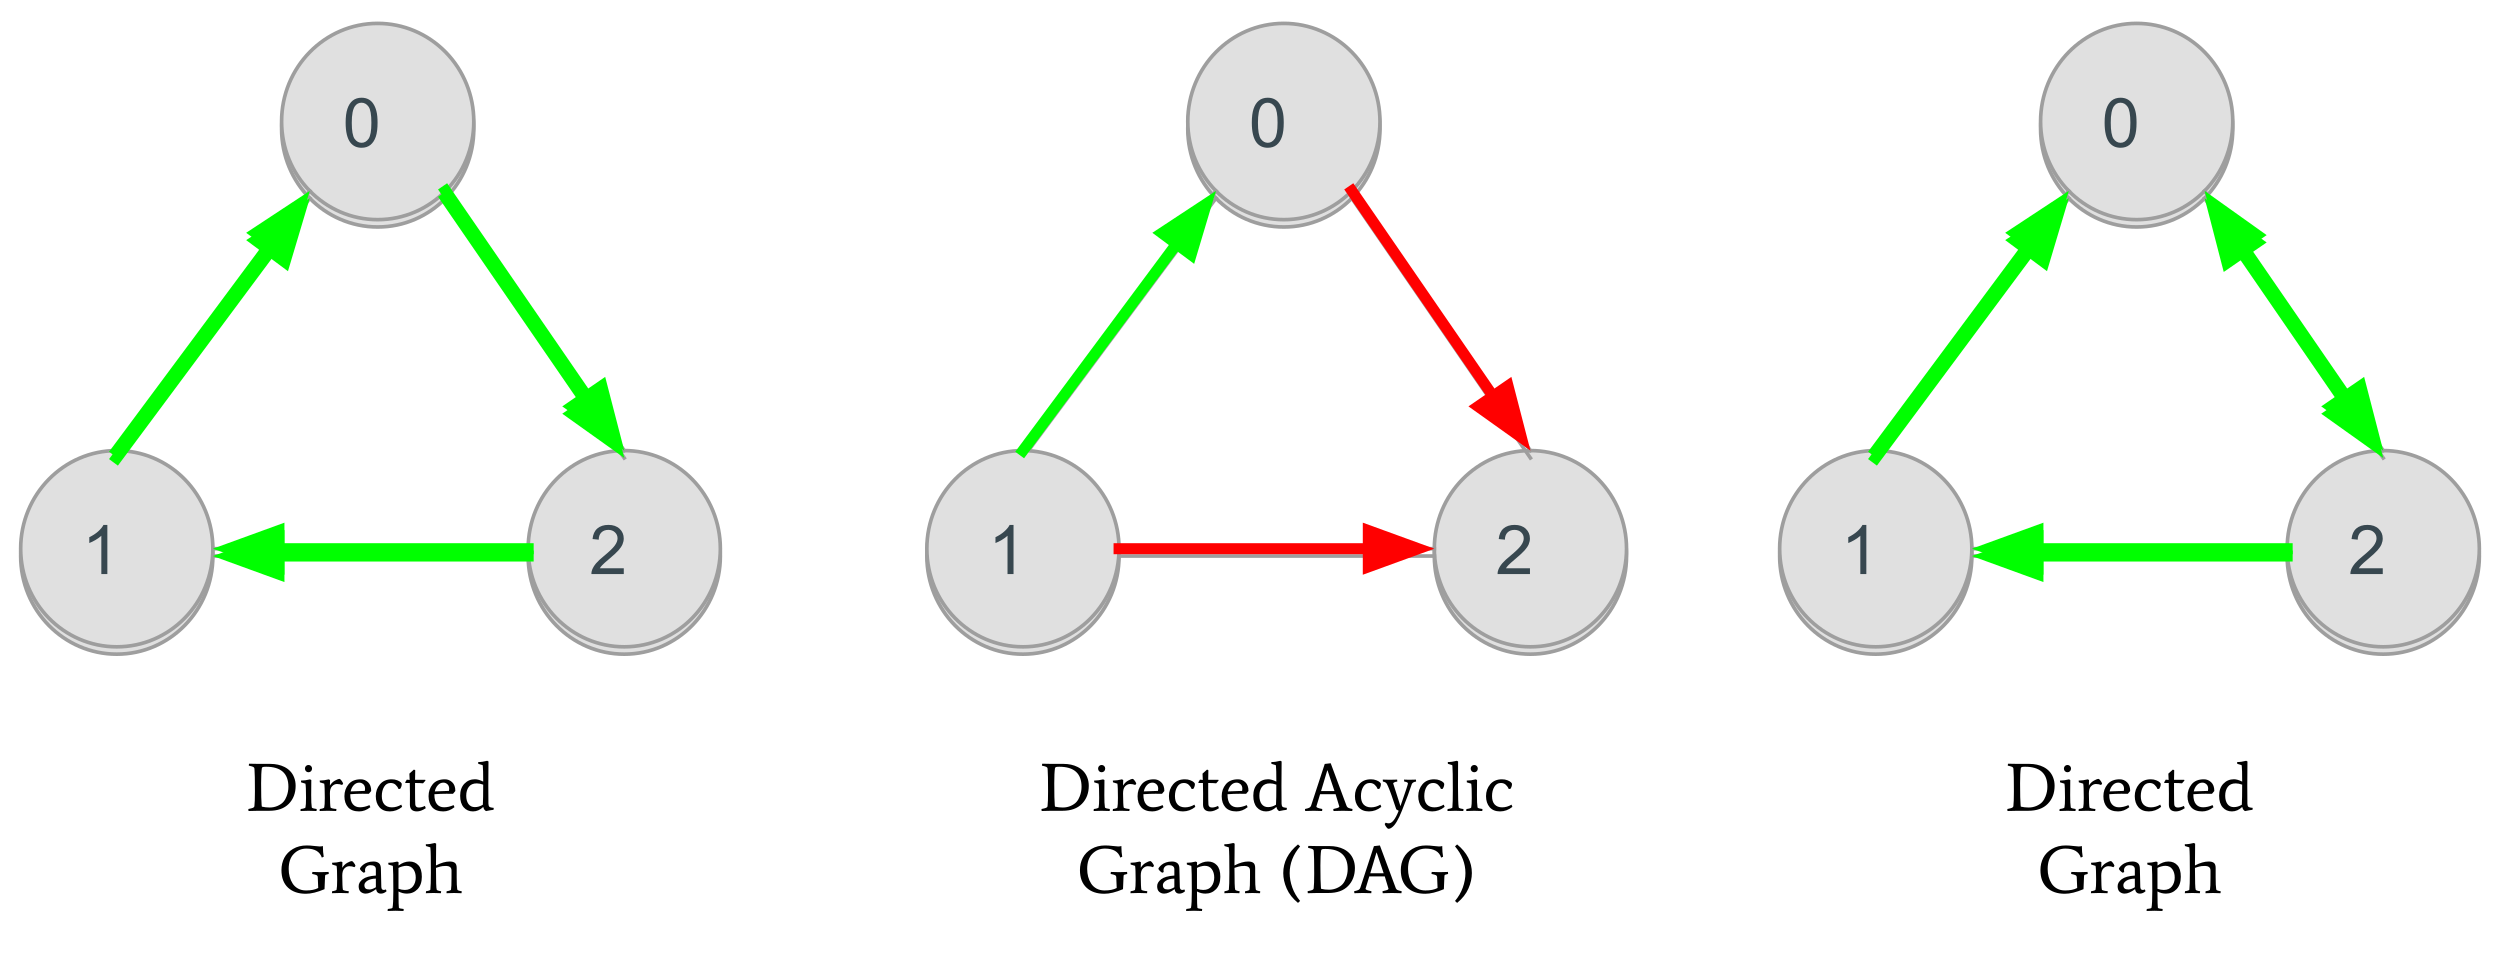 <svg version="1.1" viewBox="0.0 0.0 681.302 265.042" fill="none" stroke="none" stroke-linecap="square" stroke-miterlimit="10" xmlns:xlink="http://www.w3.org/1999/xlink" xmlns="http://www.w3.org/2000/svg"><clipPath id="p.0"><path d="m0 0l681.302 0l0 265.042l-681.302 0l0 -265.042z" clip-rule="nonzero"/></clipPath><g clip-path="url(#p.0)"><path fill="#000000" fill-opacity="0.0" d="m0 0l681.302 0l0 265.042l-681.302 0z" fill-rule="evenodd"/><g filter="url(#shadowFilter-p.1)"><use xlink:href="#p.1" transform="matrix(1.0 0.0 0.0 1.0 0.0 2.0)"/></g><defs><filter id="shadowFilter-p.1" filterUnits="userSpaceOnUse"><feGaussianBlur in="SourceAlpha" stdDeviation="2.0" result="blur"/><feComponentTransfer in="blur" color-interpolation-filters="sRGB"><feFuncR type="linear" slope="0" intercept="0.0"/><feFuncG type="linear" slope="0" intercept="0.0"/><feFuncB type="linear" slope="0" intercept="0.0"/><feFuncA type="linear" slope="0.5" intercept="0"/></feComponentTransfer></filter></defs><g id="p.1"><path fill="#e0e0e0" d="m76.741 33.117l0 0c0 -14.768 11.725 -26.74 26.189 -26.74l0 0c6.946 0 13.607 2.817 18.518 7.832c4.911 5.015 7.671 11.816 7.671 18.908l0 0c0 14.768 -11.725 26.74 -26.189 26.74l0 0c-14.464 0 -26.189 -11.972 -26.189 -26.74z" fill-rule="evenodd"/><path stroke="#9e9e9e" stroke-width="1.0" stroke-linejoin="round" stroke-linecap="butt" d="m76.741 33.117l0 0c0 -14.768 11.725 -26.74 26.189 -26.74l0 0c6.946 0 13.607 2.817 18.518 7.832c4.911 5.015 7.671 11.816 7.671 18.908l0 0c0 14.768 -11.725 26.74 -26.189 26.74l0 0c-14.464 0 -26.189 -11.972 -26.189 -26.74z" fill-rule="evenodd"/><path fill="#37474f" d="m94.193 33.443q0 -2.359 0.484 -3.797q0.484 -1.453 1.438 -2.234q0.969 -0.781 2.422 -0.781q1.078 0 1.891 0.438q0.812 0.422 1.328 1.25q0.531 0.812 0.828 1.984q0.312 1.156 0.312 3.141q0 2.359 -0.484 3.812q-0.484 1.438 -1.453 2.234q-0.953 0.781 -2.422 0.781q-1.922 0 -3.031 -1.391q-1.312 -1.672 -1.312 -5.438zm1.672 0q0 3.297 0.766 4.391q0.781 1.078 1.906 1.078q1.141 0 1.906 -1.094q0.766 -1.094 0.766 -4.375q0 -3.297 -0.766 -4.375q-0.766 -1.078 -1.922 -1.078q-1.125 0 -1.797 0.953q-0.859 1.219 -0.859 4.5z" fill-rule="nonzero"/></g><g filter="url(#shadowFilter-p.2)"><use xlink:href="#p.2" transform="matrix(1.0 0.0 0.0 1.0 0.0 2.0)"/></g><defs><filter id="shadowFilter-p.2" filterUnits="userSpaceOnUse"><feGaussianBlur in="SourceAlpha" stdDeviation="2.0" result="blur"/><feComponentTransfer in="blur" color-interpolation-filters="sRGB"><feFuncR type="linear" slope="0" intercept="0.0"/><feFuncG type="linear" slope="0" intercept="0.0"/><feFuncB type="linear" slope="0" intercept="0.0"/><feFuncA type="linear" slope="0.5" intercept="0"/></feComponentTransfer></filter></defs><g id="p.2"><path fill="#000000" fill-opacity="0.0" d="m31.822 122.792l52.598 -70.772" fill-rule="evenodd"/><path stroke="#9e9e9e" stroke-width="1.0" stroke-linejoin="round" stroke-linecap="butt" d="m31.822 122.792l52.598 -70.772" fill-rule="evenodd"/></g><g filter="url(#shadowFilter-p.3)"><use xlink:href="#p.3" transform="matrix(1.0 0.0 0.0 1.0 0.0 2.0)"/></g><defs><filter id="shadowFilter-p.3" filterUnits="userSpaceOnUse"><feGaussianBlur in="SourceAlpha" stdDeviation="2.0" result="blur"/><feComponentTransfer in="blur" color-interpolation-filters="sRGB"><feFuncR type="linear" slope="0" intercept="0.0"/><feFuncG type="linear" slope="0" intercept="0.0"/><feFuncB type="linear" slope="0" intercept="0.0"/><feFuncA type="linear" slope="0.5" intercept="0"/></feComponentTransfer></filter></defs><g id="p.3"><path fill="#e0e0e0" d="m5.633 149.532l0 0c0 -14.768 11.725 -26.74 26.189 -26.74l0 0c6.946 0 13.607 2.817 18.518 7.832c4.911 5.015 7.671 11.816 7.671 18.908l0 0c0 14.768 -11.725 26.74 -26.189 26.74l0 0c-14.464 0 -26.189 -11.972 -26.189 -26.74z" fill-rule="evenodd"/><path stroke="#9e9e9e" stroke-width="1.0" stroke-linejoin="round" stroke-linecap="butt" d="m5.633 149.532l0 0c0 -14.768 11.725 -26.74 26.189 -26.74l0 0c6.946 0 13.607 2.817 18.518 7.832c4.911 5.015 7.671 11.816 7.671 18.908l0 0c0 14.768 -11.725 26.74 -26.189 26.74l0 0c-14.464 0 -26.189 -11.972 -26.189 -26.74z" fill-rule="evenodd"/><path fill="#37474f" d="m29.257 156.452l-1.641 0l0 -10.453q-0.594 0.562 -1.562 1.141q-0.953 0.562 -1.719 0.844l0 -1.594q1.375 -0.641 2.406 -1.562q1.031 -0.922 1.453 -1.781l1.062 0l0 13.406z" fill-rule="nonzero"/></g><g filter="url(#shadowFilter-p.4)"><use xlink:href="#p.4" transform="matrix(1.0 0.0 0.0 1.0 0.0 2.0)"/></g><defs><filter id="shadowFilter-p.4" filterUnits="userSpaceOnUse"><feGaussianBlur in="SourceAlpha" stdDeviation="2.0" result="blur"/><feComponentTransfer in="blur" color-interpolation-filters="sRGB"><feFuncR type="linear" slope="0" intercept="0.0"/><feFuncG type="linear" slope="0" intercept="0.0"/><feFuncB type="linear" slope="0" intercept="0.0"/><feFuncA type="linear" slope="0.5" intercept="0"/></feComponentTransfer></filter></defs><g id="p.4"><path fill="#e0e0e0" d="m143.933 149.532l0 0c0 -14.768 11.725 -26.74 26.189 -26.74l0 0c6.946 0 13.607 2.817 18.518 7.832c4.911 5.015 7.671 11.816 7.671 18.908l0 0c0 14.768 -11.725 26.74 -26.189 26.74l0 0c-14.464 0 -26.189 -11.972 -26.189 -26.74z" fill-rule="evenodd"/><path stroke="#9e9e9e" stroke-width="1.0" stroke-linejoin="round" stroke-linecap="butt" d="m143.933 149.532l0 0c0 -14.768 11.725 -26.74 26.189 -26.74l0 0c6.946 0 13.607 2.817 18.518 7.832c4.911 5.015 7.671 11.816 7.671 18.908l0 0c0 14.768 -11.725 26.74 -26.189 26.74l0 0c-14.464 0 -26.189 -11.972 -26.189 -26.74z" fill-rule="evenodd"/><path fill="#37474f" d="m169.994 154.874l0 1.578l-8.828 0q-0.016 -0.594 0.188 -1.141q0.344 -0.906 1.078 -1.781q0.75 -0.875 2.156 -2.016q2.172 -1.781 2.938 -2.828q0.766 -1.047 0.766 -1.969q0 -0.984 -0.703 -1.641q-0.688 -0.672 -1.812 -0.672q-1.188 0 -1.906 0.719q-0.703 0.703 -0.703 1.953l-1.688 -0.172q0.172 -1.891 1.297 -2.875q1.141 -0.984 3.031 -0.984q1.922 0 3.047 1.062q1.125 1.062 1.125 2.641q0 0.797 -0.328 1.578q-0.328 0.781 -1.094 1.641q-0.75 0.844 -2.531 2.344q-1.469 1.234 -1.891 1.688q-0.422 0.438 -0.688 0.875l6.547 0z" fill-rule="nonzero"/></g><g filter="url(#shadowFilter-p.5)"><use xlink:href="#p.5" transform="matrix(1.0 0.0 0.0 1.0 0.0 2.0)"/></g><defs><filter id="shadowFilter-p.5" filterUnits="userSpaceOnUse"><feGaussianBlur in="SourceAlpha" stdDeviation="2.0" result="blur"/><feComponentTransfer in="blur" color-interpolation-filters="sRGB"><feFuncR type="linear" slope="0" intercept="0.0"/><feFuncG type="linear" slope="0" intercept="0.0"/><feFuncB type="linear" slope="0" intercept="0.0"/><feFuncA type="linear" slope="0.5" intercept="0"/></feComponentTransfer></filter></defs><g id="p.5"><path fill="#000000" fill-opacity="0.0" d="m121.448 52.025l48.661 70.772" fill-rule="evenodd"/><path stroke="#9e9e9e" stroke-width="1.0" stroke-linejoin="round" stroke-linecap="butt" d="m121.448 52.025l48.661 70.772" fill-rule="evenodd"/></g><g filter="url(#shadowFilter-p.6)"><use xlink:href="#p.6" transform="matrix(1.0 0.0 0.0 1.0 0.0 2.0)"/></g><defs><filter id="shadowFilter-p.6" filterUnits="userSpaceOnUse"><feGaussianBlur in="SourceAlpha" stdDeviation="2.0" result="blur"/><feComponentTransfer in="blur" color-interpolation-filters="sRGB"><feFuncR type="linear" slope="0" intercept="0.0"/><feFuncG type="linear" slope="0" intercept="0.0"/><feFuncB type="linear" slope="0" intercept="0.0"/><feFuncA type="linear" slope="0.5" intercept="0"/></feComponentTransfer></filter></defs><g id="p.6"><path fill="#000000" fill-opacity="0.0" d="m143.933 149.532l-85.921 0" fill-rule="evenodd"/><path stroke="#9e9e9e" stroke-width="1.0" stroke-linejoin="round" stroke-linecap="butt" d="m143.933 149.532l-85.921 0" fill-rule="evenodd"/></g><g filter="url(#shadowFilter-p.7)"><use xlink:href="#p.7" transform="matrix(1.0 0.0 0.0 1.0 0.0 2.0)"/></g><defs><filter id="shadowFilter-p.7" filterUnits="userSpaceOnUse"><feGaussianBlur in="SourceAlpha" stdDeviation="2.0" result="blur"/><feComponentTransfer in="blur" color-interpolation-filters="sRGB"><feFuncR type="linear" slope="0" intercept="0.0"/><feFuncG type="linear" slope="0" intercept="0.0"/><feFuncB type="linear" slope="0" intercept="0.0"/><feFuncA type="linear" slope="0.5" intercept="0"/></feComponentTransfer></filter></defs><g id="p.7"><path fill="#e0e0e0" d="m323.694 33.117l0 0c0 -14.768 11.725 -26.74 26.189 -26.74l0 0c6.946 0 13.607 2.817 18.518 7.832c4.911 5.015 7.671 11.816 7.671 18.908l0 0c0 14.768 -11.725 26.74 -26.189 26.74l0 0c-14.464 0 -26.189 -11.972 -26.189 -26.74z" fill-rule="evenodd"/><path stroke="#9e9e9e" stroke-width="1.0" stroke-linejoin="round" stroke-linecap="butt" d="m323.694 33.117l0 0c0 -14.768 11.725 -26.74 26.189 -26.74l0 0c6.946 0 13.607 2.817 18.518 7.832c4.911 5.015 7.671 11.816 7.671 18.908l0 0c0 14.768 -11.725 26.74 -26.189 26.74l0 0c-14.464 0 -26.189 -11.972 -26.189 -26.74z" fill-rule="evenodd"/><path fill="#37474f" d="m341.145 33.443q0 -2.359 0.484 -3.797q0.484 -1.453 1.438 -2.234q0.969 -0.781 2.422 -0.781q1.078 0 1.891 0.438q0.812 0.422 1.328 1.25q0.531 0.812 0.828 1.984q0.312 1.156 0.312 3.141q0 2.359 -0.484 3.812q-0.484 1.438 -1.453 2.234q-0.953 0.781 -2.422 0.781q-1.922 0 -3.031 -1.391q-1.312 -1.672 -1.312 -5.438zm1.672 0q0 3.297 0.766 4.391q0.781 1.078 1.906 1.078q1.141 0 1.906 -1.094q0.766 -1.094 0.766 -4.375q0 -3.297 -0.766 -4.375q-0.766 -1.078 -1.922 -1.078q-1.125 0 -1.797 0.953q-0.859 1.219 -0.859 4.5z" fill-rule="nonzero"/></g><g filter="url(#shadowFilter-p.8)"><use xlink:href="#p.8" transform="matrix(1.0 0.0 0.0 1.0 0.0 2.0)"/></g><defs><filter id="shadowFilter-p.8" filterUnits="userSpaceOnUse"><feGaussianBlur in="SourceAlpha" stdDeviation="2.0" result="blur"/><feComponentTransfer in="blur" color-interpolation-filters="sRGB"><feFuncR type="linear" slope="0" intercept="0.0"/><feFuncG type="linear" slope="0" intercept="0.0"/><feFuncB type="linear" slope="0" intercept="0.0"/><feFuncA type="linear" slope="0.5" intercept="0"/></feComponentTransfer></filter></defs><g id="p.8"><path fill="#000000" fill-opacity="0.0" d="m278.775 122.792l52.598 -70.772" fill-rule="evenodd"/><path stroke="#9e9e9e" stroke-width="1.0" stroke-linejoin="round" stroke-linecap="butt" d="m278.775 122.792l52.598 -70.772" fill-rule="evenodd"/></g><g filter="url(#shadowFilter-p.9)"><use xlink:href="#p.9" transform="matrix(1.0 0.0 0.0 1.0 0.0 2.0)"/></g><defs><filter id="shadowFilter-p.9" filterUnits="userSpaceOnUse"><feGaussianBlur in="SourceAlpha" stdDeviation="2.0" result="blur"/><feComponentTransfer in="blur" color-interpolation-filters="sRGB"><feFuncR type="linear" slope="0" intercept="0.0"/><feFuncG type="linear" slope="0" intercept="0.0"/><feFuncB type="linear" slope="0" intercept="0.0"/><feFuncA type="linear" slope="0.5" intercept="0"/></feComponentTransfer></filter></defs><g id="p.9"><path fill="#e0e0e0" d="m252.586 149.532l0 0c0 -14.768 11.725 -26.74 26.189 -26.74l0 0c6.946 0 13.607 2.817 18.518 7.832c4.911 5.015 7.671 11.816 7.671 18.908l0 0c0 14.768 -11.725 26.74 -26.189 26.74l0 0c-14.464 0 -26.189 -11.972 -26.189 -26.74z" fill-rule="evenodd"/><path stroke="#9e9e9e" stroke-width="1.0" stroke-linejoin="round" stroke-linecap="butt" d="m252.586 149.532l0 0c0 -14.768 11.725 -26.74 26.189 -26.74l0 0c6.946 0 13.607 2.817 18.518 7.832c4.911 5.015 7.671 11.816 7.671 18.908l0 0c0 14.768 -11.725 26.74 -26.189 26.74l0 0c-14.464 0 -26.189 -11.972 -26.189 -26.74z" fill-rule="evenodd"/><path fill="#37474f" d="m276.21 156.452l-1.641 0l0 -10.453q-0.594 0.562 -1.562 1.141q-0.953 0.562 -1.719 0.844l0 -1.594q1.375 -0.641 2.406 -1.562q1.031 -0.922 1.453 -1.781l1.062 0l0 13.406z" fill-rule="nonzero"/></g><g filter="url(#shadowFilter-p.10)"><use xlink:href="#p.10" transform="matrix(1.0 0.0 0.0 1.0 0.0 2.0)"/></g><defs><filter id="shadowFilter-p.10" filterUnits="userSpaceOnUse"><feGaussianBlur in="SourceAlpha" stdDeviation="2.0" result="blur"/><feComponentTransfer in="blur" color-interpolation-filters="sRGB"><feFuncR type="linear" slope="0" intercept="0.0"/><feFuncG type="linear" slope="0" intercept="0.0"/><feFuncB type="linear" slope="0" intercept="0.0"/><feFuncA type="linear" slope="0.5" intercept="0"/></feComponentTransfer></filter></defs><g id="p.10"><path fill="#e0e0e0" d="m390.886 149.532l0 0c0 -14.768 11.725 -26.74 26.189 -26.74l0 0c6.946 0 13.607 2.817 18.518 7.832c4.911 5.015 7.671 11.816 7.671 18.908l0 0c0 14.768 -11.725 26.74 -26.189 26.74l0 0c-14.464 0 -26.189 -11.972 -26.189 -26.74z" fill-rule="evenodd"/><path stroke="#9e9e9e" stroke-width="1.0" stroke-linejoin="round" stroke-linecap="butt" d="m390.886 149.532l0 0c0 -14.768 11.725 -26.74 26.189 -26.74l0 0c6.946 0 13.607 2.817 18.518 7.832c4.911 5.015 7.671 11.816 7.671 18.908l0 0c0 14.768 -11.725 26.74 -26.189 26.74l0 0c-14.464 0 -26.189 -11.972 -26.189 -26.74z" fill-rule="evenodd"/><path fill="#37474f" d="m416.947 154.874l0 1.578l-8.828 0q-0.016 -0.594 0.188 -1.141q0.344 -0.906 1.078 -1.781q0.75 -0.875 2.156 -2.016q2.172 -1.781 2.938 -2.828q0.766 -1.047 0.766 -1.969q0 -0.984 -0.703 -1.641q-0.688 -0.672 -1.812 -0.672q-1.188 0 -1.906 0.719q-0.703 0.703 -0.703 1.953l-1.688 -0.172q0.172 -1.891 1.297 -2.875q1.141 -0.984 3.031 -0.984q1.922 0 3.047 1.062q1.125 1.062 1.125 2.641q0 0.797 -0.328 1.578q-0.328 0.781 -1.094 1.641q-0.75 0.844 -2.531 2.344q-1.469 1.234 -1.891 1.688q-0.422 0.438 -0.688 0.875l6.547 0z" fill-rule="nonzero"/></g><g filter="url(#shadowFilter-p.11)"><use xlink:href="#p.11" transform="matrix(1.0 0.0 0.0 1.0 0.0 2.0)"/></g><defs><filter id="shadowFilter-p.11" filterUnits="userSpaceOnUse"><feGaussianBlur in="SourceAlpha" stdDeviation="2.0" result="blur"/><feComponentTransfer in="blur" color-interpolation-filters="sRGB"><feFuncR type="linear" slope="0" intercept="0.0"/><feFuncG type="linear" slope="0" intercept="0.0"/><feFuncB type="linear" slope="0" intercept="0.0"/><feFuncA type="linear" slope="0.5" intercept="0"/></feComponentTransfer></filter></defs><g id="p.11"><path fill="#000000" fill-opacity="0.0" d="m368.401 52.025l48.661 70.772" fill-rule="evenodd"/><path stroke="#9e9e9e" stroke-width="1.0" stroke-linejoin="round" stroke-linecap="butt" d="m368.401 52.025l48.661 70.772" fill-rule="evenodd"/></g><g filter="url(#shadowFilter-p.12)"><use xlink:href="#p.12" transform="matrix(1.0 0.0 0.0 1.0 0.0 2.0)"/></g><defs><filter id="shadowFilter-p.12" filterUnits="userSpaceOnUse"><feGaussianBlur in="SourceAlpha" stdDeviation="2.0" result="blur"/><feComponentTransfer in="blur" color-interpolation-filters="sRGB"><feFuncR type="linear" slope="0" intercept="0.0"/><feFuncG type="linear" slope="0" intercept="0.0"/><feFuncB type="linear" slope="0" intercept="0.0"/><feFuncA type="linear" slope="0.5" intercept="0"/></feComponentTransfer></filter></defs><g id="p.12"><path fill="#000000" fill-opacity="0.0" d="m390.886 149.532l-85.921 0" fill-rule="evenodd"/><path stroke="#9e9e9e" stroke-width="1.0" stroke-linejoin="round" stroke-linecap="butt" d="m390.886 149.532l-85.921 0" fill-rule="evenodd"/></g><path fill="#000000" fill-opacity="0.0" d="m50.106 194.035l101.732 0l0 64.63l-101.732 0z" fill-rule="evenodd"/><path fill="#000000" d="m70.365 208.174l3.312 0q2.172 0 3.859 0.844q1.891 0.969 2.609 2.828q0.422 1.031 0.422 2.297q0 3.0 -1.859 4.906q-1.844 1.906 -5.344 1.906l-3.0 0q-1.469 0 -2.641 0.062l-0.047 -0.547q0.953 -0.188 1.281 -0.328q0.344 -0.156 0.375 -0.469q0.141 -1.109 0.141 -4.0q0 -4.688 -0.109 -5.844l-0.031 -0.375q-0.031 -0.328 -0.344 -0.469q-0.297 -0.141 -1.188 -0.328l0.062 -0.531q1.172 0.047 2.5 0.047zm1.0 11.656q1.016 0.234 2.141 0.234q1.141 0 2.172 -0.453q1.031 -0.469 1.562 -1.094q0.547 -0.625 0.859 -1.484q0.5 -1.266 0.5 -2.609q0 -5.469 -6.078 -5.469q-0.672 0 -0.891 0.078q-0.203 0.078 -0.266 0.312q-0.203 1.219 -0.203 4.109q0 4.5 0.141 5.953l0.062 0.422zm13.394 -9.656q-0.281 0.281 -0.688 0.281q-0.406 0 -0.688 -0.281q-0.281 -0.297 -0.281 -0.719q0 -0.422 0.281 -0.703q0.281 -0.281 0.688 -0.281q0.406 0 0.688 0.281q0.281 0.281 0.281 0.703q0 0.422 -0.281 0.719zm0.078 2.391l-0.031 4.125q0 2.406 0.141 3.125l0.031 0.25q0.031 0.125 0.484 0.25q0.453 0.125 0.844 0.156l-0.047 0.547q-0.906 -0.062 -2.188 -0.062q-1.281 0 -2.188 0.062l0.062 -0.547q0.391 -0.031 0.828 -0.156q0.453 -0.125 0.469 -0.25q0.156 -0.656 0.156 -2.609q0 -3.172 -0.156 -3.891l-1.188 -0.359l-0.031 -0.484q1.188 0 2.453 -0.328l0.359 0.172zm7.724 -0.297q0.141 0 0.484 0.438q0.359 0.438 0.469 0.859l-0.281 0.359q-0.672 -0.266 -1.406 -0.266q-0.719 0 -1.328 0.609q-0.594 0.609 -0.594 1.953q0.031 3.281 0.172 3.812q0.016 0.156 0.531 0.281q0.516 0.125 1.078 0.156l-0.062 0.547q-0.891 -0.062 -2.266 -0.062q-1.375 0 -2.266 0.062l0.062 -0.547q0.375 -0.031 0.781 -0.156q0.406 -0.125 0.422 -0.25q0.156 -0.656 0.156 -2.609q0 -3.172 -0.156 -3.891l-1.188 -0.359l-0.047 -0.484q1.203 0 2.469 -0.328l0.359 0.172q-0.047 0.281 -0.047 1.531q0.547 -0.906 1.375 -1.359q0.828 -0.469 1.281 -0.469zm6.926 2.719q0 -0.859 -0.5 -1.281q-0.484 -0.422 -1.078 -0.422q-0.875 0 -1.516 0.703q-0.625 0.688 -0.828 1.688l3.859 -0.141q0.062 -0.281 0.062 -0.547zm-1.625 6.141q-1.984 0 -3.0 -1.125q-1.0 -1.141 -1.0 -3.016q0 -1.875 1.109 -3.234q1.109 -1.375 3.359 -1.375q1.125 0 1.969 0.797q0.859 0.797 0.859 2.391l-0.641 0.766q-0.109 -0.016 -1.766 -0.016q-1.641 0 -3.297 0.125l0 0.172q0 1.688 0.703 2.547q0.703 0.844 1.938 0.844q1.234 0 2.594 -0.594l0.234 0.562q-1.438 1.156 -3.062 1.156zm11.735 -1.234q-1.547 1.234 -3.375 1.234q-1.828 0 -2.828 -1.156q-0.984 -1.156 -0.984 -3.016q0 -1.859 1.141 -3.219q1.156 -1.359 3.203 -1.359q0.844 0 1.5 0.266q0.672 0.266 0.953 0.547q0.281 0.281 0.281 0.453q0 0.75 -0.453 1.359l-0.453 0q-0.219 -0.609 -0.75 -1.109q-0.531 -0.516 -1.375 -0.516q-1.156 0 -1.781 1.047q-0.625 1.031 -0.625 2.531q0 1.5 0.719 2.281q0.734 0.781 2.031 0.781q1.312 0 2.562 -0.734l0.234 0.609zm4.046 1.234q-1.938 0 -1.938 -1.875q0.016 -1.641 0.016 -3.0q0 -1.375 -0.047 -2.875l-1.188 0.016l-0.062 -0.203l0.438 -0.719q0.266 0.047 0.781 0.078l-0.078 -1.719l1.234 -1.109l0.359 0.172q-0.047 1.375 -0.047 2.625l2.75 -0.016l0.094 0.219l-0.672 0.75q-0.641 -0.078 -2.172 -0.094l0 2.5q0 2.328 0.062 3.344q0.062 0.844 0.984 0.844q0.75 0 1.641 -0.438l0.234 0.625q-1.328 0.875 -2.391 0.875zm8.772 -6.141q0 -0.859 -0.5 -1.281q-0.484 -0.422 -1.078 -0.422q-0.875 0 -1.516 0.703q-0.625 0.688 -0.828 1.688l3.859 -0.141q0.062 -0.281 0.062 -0.547zm-1.625 6.141q-1.984 0 -3.0 -1.125q-1.0 -1.141 -1.0 -3.016q0 -1.875 1.109 -3.234q1.109 -1.375 3.359 -1.375q1.125 0 1.969 0.797q0.859 0.797 0.859 2.391l-0.641 0.766q-0.109 -0.016 -1.766 -0.016q-1.641 0 -3.297 0.125l0 0.172q0 1.688 0.703 2.547q0.703 0.844 1.938 0.844q1.234 0 2.594 -0.594l0.234 0.562q-1.438 1.156 -3.062 1.156zm10.907 -1.219q-1.281 1.219 -2.812 1.219q-1.531 0 -2.516 -1.109q-0.969 -1.109 -0.969 -3.172q0 -2.062 1.156 -3.266q1.172 -1.219 2.891 -1.219q0.922 0 2.234 0.641q0 -3.453 -0.109 -4.234l-0.047 -0.25l-1.188 -0.359l-0.031 -0.484q1.188 0 2.453 -0.344l0.359 0.172q-0.047 2.328 -0.047 6.609q0 4.266 0.031 4.891q0.047 0.609 0.172 0.766q0.125 0.156 0.359 0.234q0.391 0.109 0.922 0.156l-0.062 0.531q-0.672 0.062 -2.031 0.344q-0.562 -0.25 -0.766 -1.125zm-1.766 -6.422q-1.484 0 -2.188 0.969q-0.688 0.953 -0.688 2.375q0 1.422 0.609 2.281q0.625 0.844 1.75 0.844q1.141 0 2.172 -0.656q0.094 -1.5 0.094 -5.469q-0.969 -0.344 -1.75 -0.344z" fill-rule="nonzero"/><path fill="#000000" d="m83.408 242.668q2.047 0 3.312 -0.672l-0.125 -3.031q-0.031 -0.328 -0.328 -0.469q-0.297 -0.141 -1.203 -0.328l0.062 -0.547q1.172 0.062 2.203 0.062q1.047 0 2.219 -0.062l0.047 0.547q-0.281 0.062 -0.453 0.125q-0.172 0.047 -0.297 0.078q-0.109 0.016 -0.172 0.109q-0.047 0.094 -0.062 0.125q-0.031 0.078 -0.031 0.359l-0.141 3.359q-2.938 1.25 -5.094 1.25q-3.047 0 -4.844 -1.656q-1.797 -1.672 -1.797 -4.797q0 -1.828 0.766 -3.328q0.781 -1.5 2.375 -2.438q1.609 -0.953 3.766 -0.953q0.891 0 1.984 0.141q1.109 0.141 1.516 0.141q0.422 0 0.891 -0.109l0 0.281q0 1.359 0.219 2.625l-0.516 0.234q-0.812 -2.453 -4.172 -2.453q-2.047 0 -3.453 1.422q-1.406 1.422 -1.406 4.125q0 2.281 1.062 3.953q0.531 0.859 1.484 1.391q0.953 0.516 2.188 0.516zm12.519 -8.0q0.141 0 0.484 0.438q0.359 0.438 0.469 0.859l-0.281 0.359q-0.672 -0.266 -1.406 -0.266q-0.719 0 -1.328 0.609q-0.594 0.609 -0.594 1.953q0.031 3.281 0.172 3.812q0.016 0.156 0.531 0.281q0.516 0.125 1.078 0.156l-0.062 0.547q-0.891 -0.062 -2.266 -0.062q-1.375 0 -2.266 0.062l0.062 -0.547q0.375 -0.031 0.781 -0.156q0.406 -0.125 0.422 -0.25q0.156 -0.656 0.156 -2.609q0 -3.172 -0.156 -3.891l-1.188 -0.359l-0.047 -0.484q1.203 0 2.469 -0.328l0.359 0.172q-0.047 0.281 -0.047 1.531q0.547 -0.906 1.375 -1.359q0.828 -0.469 1.281 -0.469zm6.502 4.766q-1.516 0.047 -2.328 0.594q-0.797 0.531 -0.797 1.172q0 0.625 0.328 0.922q0.328 0.281 1.047 0.281q0.734 0 1.75 -0.609l0 -2.359zm1.375 4.094q-1.125 0 -1.312 -1.219q-1.641 1.219 -2.828 1.219q-0.812 0 -1.375 -0.5q-0.547 -0.5 -0.547 -1.531q0 -1.047 1.109 -1.891q1.109 -0.844 3.578 -1.0l0 -1.75q0 -0.516 -0.375 -0.797q-0.375 -0.281 -1.078 -0.281q-0.688 0 -1.094 0.391q-0.406 0.375 -0.406 0.969q0 0.234 0.047 0.516l-0.406 0.188q-0.375 -0.219 -0.703 -0.562q-0.328 -0.359 -0.328 -0.516q0 -0.156 0.25 -0.469q0.25 -0.312 0.672 -0.656q0.438 -0.359 1.156 -0.609q0.719 -0.25 1.609 -0.25q0.906 0 1.469 0.438q0.562 0.438 0.562 1.594q0 1.141 0.109 4.828q0.016 0.891 0.672 0.891q0.281 0 0.578 -0.141l0.188 0.484q-0.719 0.656 -1.547 0.656zm6.51 -1.0q1.484 0 2.234 -0.984q0.75 -1.0 0.75 -2.375q0 -1.391 -0.656 -2.297q-0.641 -0.922 -1.922 -0.922q-0.5 0 -1.156 0.188q-0.656 0.188 -0.969 0.391l0 5.688q0.891 0.312 1.719 0.312zm-0.359 5.734q-0.891 -0.062 -2.172 -0.062q-1.266 0 -2.156 0.062l0.062 -0.547q1.25 -0.109 1.281 -0.344q0.219 -1.062 0.219 -4.531q0 -5.609 -0.109 -6.562l-0.031 -0.312l-1.203 -0.359l-0.031 -0.484q1.172 0 2.438 -0.328l0.359 0.172l0 0.906q1.453 -1.094 2.969 -1.094q1.516 0 2.438 1.016q0.938 1.0 0.938 3.156q0 2.156 -1.172 3.375q-1.172 1.203 -2.875 1.203q-1.234 0 -2.312 -0.594q0.016 4.172 0.109 4.438q0.031 0.234 1.312 0.344l-0.062 0.547zm10.202 -4.844q-0.891 -0.062 -2.047 -0.062q-1.156 0 -2.062 0.062l0.062 -0.547q0.359 -0.031 0.75 -0.156q0.406 -0.125 0.422 -0.25q0.141 -1.219 0.141 -4.672q0 -5.609 -0.125 -6.562l-0.031 -0.312l-1.188 -0.359l-0.047 -0.484q1.203 0 2.469 -0.344l0.359 0.172q-0.047 2.188 -0.047 5.953q2.078 -1.078 3.734 -1.078q0.938 0 1.422 0.375q0.484 0.375 0.484 1.391l0 2.547q0 2.406 0.141 3.125l0.047 0.25q0.016 0.125 0.406 0.25q0.406 0.125 0.781 0.156l-0.047 0.547q-0.906 -0.062 -2.062 -0.062q-1.156 0 -2.047 0.062l0.047 -0.547q0.359 -0.031 0.75 -0.156q0.406 -0.125 0.438 -0.25q0.141 -0.656 0.141 -3.375l0 -1.812q0 -0.734 -0.438 -1.016q-0.422 -0.281 -1.016 -0.281q-0.594 0 -0.969 0.047q-0.359 0.047 -0.656 0.125q-0.75 0.203 -0.969 0.297l-0.188 0.062q0 5.531 0.203 5.953q0.031 0.125 0.422 0.25q0.406 0.125 0.781 0.156l-0.062 0.547z" fill-rule="nonzero"/><g filter="url(#shadowFilter-p.13)"><use xlink:href="#p.13" transform="matrix(1.0 0.0 0.0 1.0 0.0 2.0)"/></g><defs><filter id="shadowFilter-p.13" filterUnits="userSpaceOnUse"><feGaussianBlur in="SourceAlpha" stdDeviation="2.0" result="blur"/><feComponentTransfer in="blur" color-interpolation-filters="sRGB"><feFuncR type="linear" slope="0" intercept="0.0"/><feFuncG type="linear" slope="0" intercept="0.0"/><feFuncB type="linear" slope="0" intercept="0.0"/><feFuncA type="linear" slope="0.5" intercept="0"/></feComponentTransfer></filter></defs><g id="p.13"><path fill="#000000" fill-opacity="0.0" d="m31.817 122.797l52.598 -70.772" fill-rule="evenodd"/><path stroke="#00ff00" stroke-width="3.0" stroke-linejoin="round" stroke-linecap="butt" d="m31.817 122.797l41.861 -56.325" fill-rule="evenodd"/><path fill="#00ff00" stroke="#00ff00" stroke-width="3.0" stroke-linecap="butt" d="m77.655 69.428l4.144 -13.883l-12.098 7.971z" fill-rule="evenodd"/></g><g filter="url(#shadowFilter-p.14)"><use xlink:href="#p.14" transform="matrix(1.0 0.0 0.0 1.0 0.0 2.0)"/></g><defs><filter id="shadowFilter-p.14" filterUnits="userSpaceOnUse"><feGaussianBlur in="SourceAlpha" stdDeviation="2.0" result="blur"/><feComponentTransfer in="blur" color-interpolation-filters="sRGB"><feFuncR type="linear" slope="0" intercept="0.0"/><feFuncG type="linear" slope="0" intercept="0.0"/><feFuncB type="linear" slope="0" intercept="0.0"/><feFuncA type="linear" slope="0.5" intercept="0"/></feComponentTransfer></filter></defs><g id="p.14"><path fill="#000000" fill-opacity="0.0" d="m121.464 52.021l48.661 70.772" fill-rule="evenodd"/><path stroke="#00ff00" stroke-width="3.0" stroke-linejoin="round" stroke-linecap="butt" d="m121.464 52.021l38.463 55.939" fill-rule="evenodd"/><path fill="#00ff00" stroke="#00ff00" stroke-width="3.0" stroke-linecap="butt" d="m155.844 110.768l11.797 8.411l-3.63 -14.026z" fill-rule="evenodd"/></g><g filter="url(#shadowFilter-p.15)"><use xlink:href="#p.15" transform="matrix(1.0 0.0 0.0 1.0 0.0 2.0)"/></g><defs><filter id="shadowFilter-p.15" filterUnits="userSpaceOnUse"><feGaussianBlur in="SourceAlpha" stdDeviation="2.0" result="blur"/><feComponentTransfer in="blur" color-interpolation-filters="sRGB"><feFuncR type="linear" slope="0" intercept="0.0"/><feFuncG type="linear" slope="0" intercept="0.0"/><feFuncB type="linear" slope="0" intercept="0.0"/><feFuncA type="linear" slope="0.5" intercept="0"/></feComponentTransfer></filter></defs><g id="p.15"><path fill="#000000" fill-opacity="0.0" d="m143.936 149.532l-85.921 0" fill-rule="evenodd"/><path stroke="#00ff00" stroke-width="3.0" stroke-linejoin="round" stroke-linecap="butt" d="m143.936 149.532l-67.921 0" fill-rule="evenodd"/><path fill="#00ff00" stroke="#00ff00" stroke-width="3.0" stroke-linecap="butt" d="m76.015 144.577l-13.614 4.955l13.614 4.955z" fill-rule="evenodd"/></g><path fill="#000000" fill-opacity="0.0" d="m272.175 194.035l151.496 0l0 64.63l-151.496 0z" fill-rule="evenodd"/><path fill="#000000" d="m286.513 208.174l3.312 0q2.172 0 3.859 0.844q1.891 0.969 2.609 2.828q0.422 1.031 0.422 2.297q0 3.0 -1.859 4.906q-1.844 1.906 -5.344 1.906l-3.0 0q-1.469 0 -2.641 0.062l-0.047 -0.547q0.953 -0.188 1.281 -0.328q0.344 -0.156 0.375 -0.469q0.141 -1.109 0.141 -4.0q0 -4.688 -0.109 -5.844l-0.031 -0.375q-0.031 -0.328 -0.344 -0.469q-0.297 -0.141 -1.188 -0.328l0.062 -0.531q1.172 0.047 2.5 0.047zm1.0 11.656q1.016 0.234 2.141 0.234q1.141 0 2.172 -0.453q1.031 -0.469 1.562 -1.094q0.547 -0.625 0.859 -1.484q0.5 -1.266 0.5 -2.609q0 -5.469 -6.078 -5.469q-0.672 0 -0.891 0.078q-0.203 0.078 -0.266 0.312q-0.203 1.219 -0.203 4.109q0 4.5 0.141 5.953l0.062 0.422zm13.394 -9.656q-0.281 0.281 -0.688 0.281q-0.406 0 -0.688 -0.281q-0.281 -0.297 -0.281 -0.719q0 -0.422 0.281 -0.703q0.281 -0.281 0.688 -0.281q0.406 0 0.688 0.281q0.281 0.281 0.281 0.703q0 0.422 -0.281 0.719zm0.078 2.391l-0.031 4.125q0 2.406 0.141 3.125l0.031 0.25q0.031 0.125 0.484 0.25q0.453 0.125 0.844 0.156l-0.047 0.547q-0.906 -0.062 -2.188 -0.062q-1.281 0 -2.188 0.062l0.062 -0.547q0.391 -0.031 0.828 -0.156q0.453 -0.125 0.469 -0.25q0.156 -0.656 0.156 -2.609q0 -3.172 -0.156 -3.891l-1.188 -0.359l-0.031 -0.484q1.188 0 2.453 -0.328l0.359 0.172zm7.724 -0.297q0.141 0 0.484 0.438q0.359 0.438 0.469 0.859l-0.281 0.359q-0.672 -0.266 -1.406 -0.266q-0.719 0 -1.328 0.609q-0.594 0.609 -0.594 1.953q0.031 3.281 0.172 3.812q0.016 0.156 0.531 0.281q0.516 0.125 1.078 0.156l-0.062 0.547q-0.891 -0.062 -2.266 -0.062q-1.375 0 -2.266 0.062l0.062 -0.547q0.375 -0.031 0.781 -0.156q0.406 -0.125 0.422 -0.25q0.156 -0.656 0.156 -2.609q0 -3.172 -0.156 -3.891l-1.188 -0.359l-0.047 -0.484q1.203 0 2.469 -0.328l0.359 0.172q-0.047 0.281 -0.047 1.531q0.547 -0.906 1.375 -1.359q0.828 -0.469 1.281 -0.469zm6.926 2.719q0 -0.859 -0.5 -1.281q-0.484 -0.422 -1.078 -0.422q-0.875 0 -1.516 0.703q-0.625 0.688 -0.828 1.688l3.859 -0.141q0.062 -0.281 0.062 -0.547zm-1.625 6.141q-1.984 0 -3.0 -1.125q-1.0 -1.141 -1.0 -3.016q0 -1.875 1.109 -3.234q1.109 -1.375 3.359 -1.375q1.125 0 1.969 0.797q0.859 0.797 0.859 2.391l-0.641 0.766q-0.109 -0.016 -1.766 -0.016q-1.641 0 -3.297 0.125l0 0.172q0 1.688 0.703 2.547q0.703 0.844 1.938 0.844q1.234 0 2.594 -0.594l0.234 0.562q-1.438 1.156 -3.062 1.156zm11.735 -1.234q-1.547 1.234 -3.375 1.234q-1.828 0 -2.828 -1.156q-0.984 -1.156 -0.984 -3.016q0 -1.859 1.141 -3.219q1.156 -1.359 3.203 -1.359q0.844 0 1.5 0.266q0.672 0.266 0.953 0.547q0.281 0.281 0.281 0.453q0 0.75 -0.453 1.359l-0.453 0q-0.219 -0.609 -0.75 -1.109q-0.531 -0.516 -1.375 -0.516q-1.156 0 -1.781 1.047q-0.625 1.031 -0.625 2.531q0 1.5 0.719 2.281q0.734 0.781 2.031 0.781q1.312 0 2.562 -0.734l0.234 0.609zm4.046 1.234q-1.938 0 -1.938 -1.875q0.016 -1.641 0.016 -3.0q0 -1.375 -0.047 -2.875l-1.188 0.016l-0.062 -0.203l0.438 -0.719q0.266 0.047 0.781 0.078l-0.078 -1.719l1.234 -1.109l0.359 0.172q-0.047 1.375 -0.047 2.625l2.75 -0.016l0.094 0.219l-0.672 0.75q-0.641 -0.078 -2.172 -0.094l0 2.5q0 2.328 0.062 3.344q0.062 0.844 0.984 0.844q0.75 0 1.641 -0.438l0.234 0.625q-1.328 0.875 -2.391 0.875zm8.772 -6.141q0 -0.859 -0.5 -1.281q-0.484 -0.422 -1.078 -0.422q-0.875 0 -1.516 0.703q-0.625 0.688 -0.828 1.688l3.859 -0.141q0.062 -0.281 0.062 -0.547zm-1.625 6.141q-1.984 0 -3.0 -1.125q-1.0 -1.141 -1.0 -3.016q0 -1.875 1.109 -3.234q1.109 -1.375 3.359 -1.375q1.125 0 1.969 0.797q0.859 0.797 0.859 2.391l-0.641 0.766q-0.109 -0.016 -1.766 -0.016q-1.641 0 -3.297 0.125l0 0.172q0 1.688 0.703 2.547q0.703 0.844 1.938 0.844q1.234 0 2.594 -0.594l0.234 0.562q-1.438 1.156 -3.062 1.156zm10.907 -1.219q-1.281 1.219 -2.812 1.219q-1.531 0 -2.516 -1.109q-0.969 -1.109 -0.969 -3.172q0 -2.062 1.156 -3.266q1.172 -1.219 2.891 -1.219q0.922 0 2.234 0.641q0 -3.453 -0.109 -4.234l-0.047 -0.25l-1.188 -0.359l-0.031 -0.484q1.188 0 2.453 -0.344l0.359 0.172q-0.047 2.328 -0.047 6.609q0 4.266 0.031 4.891q0.047 0.609 0.172 0.766q0.125 0.156 0.359 0.234q0.391 0.109 0.922 0.156l-0.062 0.531q-0.672 0.062 -2.031 0.344q-0.562 -0.25 -0.766 -1.125zm-1.766 -6.422q-1.484 0 -2.188 0.969q-0.688 0.953 -0.688 2.375q0 1.422 0.609 2.281q0.625 0.844 1.75 0.844q1.141 0 2.172 -0.656q0.094 -1.5 0.094 -5.469q-0.969 -0.344 -1.75 -0.344zm14.219 7.531q-1.188 -0.062 -2.312 -0.062q-1.125 0 -2.297 0.062l-0.062 -0.547q0.859 -0.172 1.203 -0.359q0.359 -0.203 0.469 -0.562l3.719 -11.359l1.625 -0.188l4.344 11.672q0.141 0.312 0.438 0.469q0.312 0.156 1.156 0.328l-0.062 0.547q-1.172 -0.062 -2.562 -0.062q-1.375 0 -2.547 0.062l-0.062 -0.547q1.328 -0.266 1.531 -0.484q0.109 -0.094 0.109 -0.188q0 -0.109 -1.016 -3.359l-4.219 0l-1.016 3.328q0 0.234 0.375 0.391q0.375 0.141 1.234 0.312l-0.047 0.547zm1.484 -11.062l-0.078 0q-0.125 0.438 -0.328 1.062q-0.188 0.625 -0.578 1.953q-0.391 1.312 -0.781 2.609l3.656 0l-1.891 -5.625zm14.651 9.938q-1.547 1.234 -3.375 1.234q-1.828 0 -2.828 -1.156q-0.984 -1.156 -0.984 -3.016q0 -1.859 1.141 -3.219q1.156 -1.359 3.203 -1.359q0.844 0 1.5 0.266q0.672 0.266 0.953 0.547q0.281 0.281 0.281 0.453q0 0.75 -0.453 1.359l-0.453 0q-0.219 -0.609 -0.75 -1.109q-0.531 -0.516 -1.375 -0.516q-1.156 0 -1.781 1.047q-0.625 1.031 -0.625 2.531q0 1.5 0.719 2.281q0.734 0.781 2.031 0.781q1.312 0 2.562 -0.734l0.234 0.609zm4.358 -6.906q-0.562 0.062 -0.844 0.234q-0.281 0.156 -0.281 0.266q0 0.094 1.984 6.203q2.047 -5.859 2.047 -6.156q0 -0.406 -1.016 -0.547l-0.062 -0.531q0.641 0.047 1.344 0.047l1.906 -0.047l0.047 0.531q-0.938 0.141 -1.172 0.688q-0.797 2.5 -2.703 7.281q-1.438 3.641 -2.734 4.547q-0.375 0.266 -0.578 0.312q-0.188 0.047 -0.375 0.047q-0.188 0 -0.531 -0.438q-0.344 -0.438 -0.469 -0.875l0.281 -0.344q0.359 0.172 0.844 0.172q1.344 0 2.688 -3.422l-0.656 -0.391q-1.438 -4.438 -2.219 -6.219l-0.281 -0.594q-0.234 -0.609 -1.141 -0.766l-0.047 -0.531q1.281 0.047 1.969 0.047l1.953 -0.047l0.047 0.531zm12.899 6.906q-1.547 1.234 -3.375 1.234q-1.828 0 -2.828 -1.156q-0.984 -1.156 -0.984 -3.016q0 -1.859 1.141 -3.219q1.156 -1.359 3.203 -1.359q0.844 0 1.5 0.266q0.672 0.266 0.953 0.547q0.281 0.281 0.281 0.453q0 0.75 -0.453 1.359l-0.453 0q-0.219 -0.609 -0.75 -1.109q-0.531 -0.516 -1.375 -0.516q-1.156 0 -1.781 1.047q-0.625 1.031 -0.625 2.531q0 1.5 0.719 2.281q0.734 0.781 2.031 0.781q1.312 0 2.562 -0.734l0.234 0.609zm3.671 -12.391q-0.031 2.328 -0.031 6.828q0 4.5 0.203 5.734q0.016 0.125 0.484 0.266q0.469 0.125 0.812 0.141l-0.047 0.547q-0.906 -0.062 -2.172 -0.062q-1.266 0 -2.156 0.062l0.047 -0.547q0.391 -0.031 0.828 -0.156q0.438 -0.125 0.469 -0.25q0.125 -1.219 0.125 -4.672q0 -5.609 -0.109 -6.562l-0.047 -0.312l-1.188 -0.359l-0.031 -0.484q1.188 0 2.453 -0.344l0.359 0.172zm5.09 2.672q-0.281 0.281 -0.688 0.281q-0.406 0 -0.688 -0.281q-0.281 -0.297 -0.281 -0.719q0 -0.422 0.281 -0.703q0.281 -0.281 0.688 -0.281q0.406 0 0.688 0.281q0.281 0.281 0.281 0.703q0 0.422 -0.281 0.719zm0.078 2.391l-0.031 4.125q0 2.406 0.141 3.125l0.031 0.25q0.031 0.125 0.484 0.25q0.453 0.125 0.844 0.156l-0.047 0.547q-0.906 -0.062 -2.188 -0.062q-1.281 0 -2.188 0.062l0.062 -0.547q0.391 -0.031 0.828 -0.156q0.453 -0.125 0.469 -0.25q0.156 -0.656 0.156 -2.609q0 -3.172 -0.156 -3.891l-1.188 -0.359l-0.031 -0.484q1.188 0 2.453 -0.328l0.359 0.172zm9.63 7.328q-1.547 1.234 -3.375 1.234q-1.828 0 -2.828 -1.156q-0.984 -1.156 -0.984 -3.016q0 -1.859 1.141 -3.219q1.156 -1.359 3.203 -1.359q0.844 0 1.5 0.266q0.672 0.266 0.953 0.547q0.281 0.281 0.281 0.453q0 0.75 -0.453 1.359l-0.453 0q-0.219 -0.609 -0.75 -1.109q-0.531 -0.516 -1.375 -0.516q-1.156 0 -1.781 1.047q-0.625 1.031 -0.625 2.531q0 1.5 0.719 2.281q0.734 0.781 2.031 0.781q1.312 0 2.562 -0.734l0.234 0.609z" fill-rule="nonzero"/><path fill="#000000" d="m301.013 242.668q2.047 0 3.312 -0.672l-0.125 -3.031q-0.031 -0.328 -0.328 -0.469q-0.297 -0.141 -1.203 -0.328l0.062 -0.547q1.172 0.062 2.203 0.062q1.047 0 2.219 -0.062l0.047 0.547q-0.281 0.062 -0.453 0.125q-0.172 0.047 -0.297 0.078q-0.109 0.016 -0.172 0.109q-0.047 0.094 -0.062 0.125q-0.031 0.078 -0.031 0.359l-0.141 3.359q-2.938 1.25 -5.094 1.25q-3.047 0 -4.844 -1.656q-1.797 -1.672 -1.797 -4.797q0 -1.828 0.766 -3.328q0.781 -1.5 2.375 -2.438q1.609 -0.953 3.766 -0.953q0.891 0 1.984 0.141q1.109 0.141 1.516 0.141q0.422 0 0.891 -0.109l0 0.281q0 1.359 0.219 2.625l-0.516 0.234q-0.812 -2.453 -4.172 -2.453q-2.047 0 -3.453 1.422q-1.406 1.422 -1.406 4.125q0 2.281 1.062 3.953q0.531 0.859 1.484 1.391q0.953 0.516 2.188 0.516zm12.519 -8.0q0.141 0 0.484 0.438q0.359 0.438 0.469 0.859l-0.281 0.359q-0.672 -0.266 -1.406 -0.266q-0.719 0 -1.328 0.609q-0.594 0.609 -0.594 1.953q0.031 3.281 0.172 3.812q0.016 0.156 0.531 0.281q0.516 0.125 1.078 0.156l-0.062 0.547q-0.891 -0.062 -2.266 -0.062q-1.375 0 -2.266 0.062l0.062 -0.547q0.375 -0.031 0.781 -0.156q0.406 -0.125 0.422 -0.25q0.156 -0.656 0.156 -2.609q0 -3.172 -0.156 -3.891l-1.188 -0.359l-0.047 -0.484q1.203 0 2.469 -0.328l0.359 0.172q-0.047 0.281 -0.047 1.531q0.547 -0.906 1.375 -1.359q0.828 -0.469 1.281 -0.469zm6.502 4.766q-1.516 0.047 -2.328 0.594q-0.797 0.531 -0.797 1.172q0 0.625 0.328 0.922q0.328 0.281 1.047 0.281q0.734 0 1.75 -0.609l0 -2.359zm1.375 4.094q-1.125 0 -1.312 -1.219q-1.641 1.219 -2.828 1.219q-0.812 0 -1.375 -0.5q-0.547 -0.5 -0.547 -1.531q0 -1.047 1.109 -1.891q1.109 -0.844 3.578 -1.0l0 -1.75q0 -0.516 -0.375 -0.797q-0.375 -0.281 -1.078 -0.281q-0.688 0 -1.094 0.391q-0.406 0.375 -0.406 0.969q0 0.234 0.047 0.516l-0.406 0.188q-0.375 -0.219 -0.703 -0.562q-0.328 -0.359 -0.328 -0.516q0 -0.156 0.25 -0.469q0.25 -0.312 0.672 -0.656q0.438 -0.359 1.156 -0.609q0.719 -0.25 1.609 -0.25q0.906 0 1.469 0.438q0.562 0.438 0.562 1.594q0 1.141 0.109 4.828q0.016 0.891 0.672 0.891q0.281 0 0.578 -0.141l0.188 0.484q-0.719 0.656 -1.547 0.656zm6.51 -1.0q1.484 0 2.234 -0.984q0.75 -1.0 0.75 -2.375q0 -1.391 -0.656 -2.297q-0.641 -0.922 -1.922 -0.922q-0.5 0 -1.156 0.188q-0.656 0.188 -0.969 0.391l0 5.688q0.891 0.312 1.719 0.312zm-0.359 5.734q-0.891 -0.062 -2.172 -0.062q-1.266 0 -2.156 0.062l0.062 -0.547q1.25 -0.109 1.281 -0.344q0.219 -1.062 0.219 -4.531q0 -5.609 -0.109 -6.562l-0.031 -0.312l-1.203 -0.359l-0.031 -0.484q1.172 0 2.438 -0.328l0.359 0.172l0 0.906q1.453 -1.094 2.969 -1.094q1.516 0 2.438 1.016q0.938 1.0 0.938 3.156q0 2.156 -1.172 3.375q-1.172 1.203 -2.875 1.203q-1.234 0 -2.312 -0.594q0.016 4.172 0.109 4.438q0.031 0.234 1.312 0.344l-0.062 0.547zm10.202 -4.844q-0.891 -0.062 -2.047 -0.062q-1.156 0 -2.062 0.062l0.062 -0.547q0.359 -0.031 0.75 -0.156q0.406 -0.125 0.422 -0.25q0.141 -1.219 0.141 -4.672q0 -5.609 -0.125 -6.562l-0.031 -0.312l-1.188 -0.359l-0.047 -0.484q1.203 0 2.469 -0.344l0.359 0.172q-0.047 2.188 -0.047 5.953q2.078 -1.078 3.734 -1.078q0.938 0 1.422 0.375q0.484 0.375 0.484 1.391l0 2.547q0 2.406 0.141 3.125l0.047 0.25q0.016 0.125 0.406 0.25q0.406 0.125 0.781 0.156l-0.047 0.547q-0.906 -0.062 -2.062 -0.062q-1.156 0 -2.047 0.062l0.047 -0.547q0.359 -0.031 0.75 -0.156q0.406 -0.125 0.438 -0.25q0.141 -0.656 0.141 -3.375l0 -1.812q0 -0.734 -0.438 -1.016q-0.422 -0.281 -1.016 -0.281q-0.594 0 -0.969 0.047q-0.359 0.047 -0.656 0.125q-0.75 0.203 -0.969 0.297l-0.188 0.062q0 5.531 0.203 5.953q0.031 0.125 0.422 0.25q0.406 0.125 0.781 0.156l-0.062 0.547zm13.699 -5.484q0 1.922 0.719 3.938q0.719 2.0 2.125 3.656l-0.578 0.531q-2.141 -1.75 -3.078 -3.906q-0.938 -2.156 -0.938 -4.219q0 -4.516 4.016 -7.812l0.578 0.531q-2.844 3.359 -2.844 7.281zm7.578 -7.359l3.312 0q2.172 0 3.859 0.844q1.891 0.969 2.609 2.828q0.422 1.031 0.422 2.297q0 3.0 -1.859 4.906q-1.844 1.906 -5.344 1.906l-3.0 0q-1.469 0 -2.641 0.062l-0.047 -0.547q0.953 -0.188 1.281 -0.328q0.344 -0.156 0.375 -0.469q0.141 -1.109 0.141 -4.0q0 -4.688 -0.109 -5.844l-0.031 -0.375q-0.031 -0.328 -0.344 -0.469q-0.297 -0.141 -1.188 -0.328l0.062 -0.531q1.172 0.047 2.5 0.047zm1.0 11.656q1.016 0.234 2.141 0.234q1.141 0 2.172 -0.453q1.031 -0.469 1.562 -1.094q0.547 -0.625 0.859 -1.484q0.5 -1.266 0.5 -2.609q0 -5.469 -6.078 -5.469q-0.672 0 -0.891 0.078q-0.203 0.078 -0.266 0.312q-0.203 1.219 -0.203 4.109q0 4.5 0.141 5.953l0.062 0.422zm13.664 1.188q-1.188 -0.062 -2.312 -0.062q-1.125 0 -2.297 0.062l-0.062 -0.547q0.859 -0.172 1.203 -0.359q0.359 -0.203 0.469 -0.562l3.719 -11.359l1.625 -0.188l4.344 11.672q0.141 0.312 0.438 0.469q0.312 0.156 1.156 0.328l-0.062 0.547q-1.172 -0.062 -2.562 -0.062q-1.375 0 -2.547 0.062l-0.062 -0.547q1.328 -0.266 1.531 -0.484q0.109 -0.094 0.109 -0.188q0 -0.109 -1.016 -3.359l-4.219 0l-1.016 3.328q0 0.234 0.375 0.391q0.375 0.141 1.234 0.312l-0.047 0.547zm1.484 -11.062l-0.078 0q-0.125 0.438 -0.328 1.062q-0.188 0.625 -0.578 1.953q-0.391 1.312 -0.781 2.609l3.656 0l-1.891 -5.625zm13.265 10.312q2.047 0 3.312 -0.672l-0.125 -3.031q-0.031 -0.328 -0.328 -0.469q-0.297 -0.141 -1.203 -0.328l0.062 -0.547q1.172 0.062 2.203 0.062q1.047 0 2.219 -0.062l0.047 0.547q-0.281 0.062 -0.453 0.125q-0.172 0.047 -0.297 0.078q-0.109 0.016 -0.172 0.109q-0.047 0.094 -0.062 0.125q-0.031 0.078 -0.031 0.359l-0.141 3.359q-2.938 1.25 -5.094 1.25q-3.047 0 -4.844 -1.656q-1.797 -1.672 -1.797 -4.797q0 -1.828 0.766 -3.328q0.781 -1.5 2.375 -2.438q1.609 -0.953 3.766 -0.953q0.891 0 1.984 0.141q1.109 0.141 1.516 0.141q0.422 0 0.891 -0.109l0 0.281q0 1.359 0.219 2.625l-0.516 0.234q-0.812 -2.453 -4.172 -2.453q-2.047 0 -3.453 1.422q-1.406 1.422 -1.406 4.125q0 2.281 1.062 3.953q0.531 0.859 1.484 1.391q0.953 0.516 2.188 0.516zm10.91 -4.734q0 -3.922 -2.844 -7.281l0.578 -0.531q4.016 3.297 4.016 7.812q0 2.062 -0.938 4.219q-0.938 2.156 -3.078 3.906l-0.578 -0.531q1.406 -1.656 2.125 -3.656q0.719 -2.016 0.719 -3.938z" fill-rule="nonzero"/><path fill="#000000" fill-opacity="0.0" d="m368.417 52.021l48.661 70.772" fill-rule="evenodd"/><path stroke="#ff0000" stroke-width="3.0" stroke-linejoin="round" stroke-linecap="butt" d="m368.417 52.021l38.463 55.939" fill-rule="evenodd"/><path fill="#ff0000" stroke="#ff0000" stroke-width="3.0" stroke-linecap="butt" d="m402.797 110.768l11.797 8.411l-3.63 -14.026z" fill-rule="evenodd"/><path fill="#000000" fill-opacity="0.0" d="m278.77 122.797l52.598 -70.772" fill-rule="evenodd"/><path stroke="#00ff00" stroke-width="3.0" stroke-linejoin="round" stroke-linecap="butt" d="m278.77 122.797l41.861 -56.325" fill-rule="evenodd"/><path fill="#00ff00" stroke="#00ff00" stroke-width="3.0" stroke-linecap="butt" d="m324.608 69.428l4.144 -13.883l-12.098 7.971z" fill-rule="evenodd"/><path fill="#000000" fill-opacity="0.0" d="m304.968 149.532l85.921 0" fill-rule="evenodd"/><path stroke="#ff0000" stroke-width="3.0" stroke-linejoin="round" stroke-linecap="butt" d="m304.968 149.532l67.921 0" fill-rule="evenodd"/><path fill="#ff0000" stroke="#ff0000" stroke-width="3.0" stroke-linecap="butt" d="m372.89 154.488l13.614 -4.955l-13.614 -4.955z" fill-rule="evenodd"/><g filter="url(#shadowFilter-p.16)"><use xlink:href="#p.16" transform="matrix(1.0 0.0 0.0 1.0 0.0 2.0)"/></g><defs><filter id="shadowFilter-p.16" filterUnits="userSpaceOnUse"><feGaussianBlur in="SourceAlpha" stdDeviation="2.0" result="blur"/><feComponentTransfer in="blur" color-interpolation-filters="sRGB"><feFuncR type="linear" slope="0" intercept="0.0"/><feFuncG type="linear" slope="0" intercept="0.0"/><feFuncB type="linear" slope="0" intercept="0.0"/><feFuncA type="linear" slope="0.5" intercept="0"/></feComponentTransfer></filter></defs><g id="p.16"><path fill="#e0e0e0" d="m556.1 33.117l0 0c0 -14.768 11.725 -26.74 26.189 -26.74l0 0c6.946 0 13.607 2.817 18.518 7.832c4.911 5.015 7.671 11.816 7.671 18.908l0 0c0 14.768 -11.725 26.74 -26.189 26.74l0 0c-14.464 0 -26.189 -11.972 -26.189 -26.74z" fill-rule="evenodd"/><path stroke="#9e9e9e" stroke-width="1.0" stroke-linejoin="round" stroke-linecap="butt" d="m556.1 33.117l0 0c0 -14.768 11.725 -26.74 26.189 -26.74l0 0c6.946 0 13.607 2.817 18.518 7.832c4.911 5.015 7.671 11.816 7.671 18.908l0 0c0 14.768 -11.725 26.74 -26.189 26.74l0 0c-14.464 0 -26.189 -11.972 -26.189 -26.74z" fill-rule="evenodd"/><path fill="#37474f" d="m573.552 33.443q0 -2.359 0.484 -3.797q0.484 -1.453 1.438 -2.234q0.969 -0.781 2.422 -0.781q1.078 0 1.891 0.438q0.812 0.422 1.328 1.25q0.531 0.812 0.828 1.984q0.312 1.156 0.312 3.141q0 2.359 -0.484 3.812q-0.484 1.438 -1.453 2.234q-0.953 0.781 -2.422 0.781q-1.922 0 -3.031 -1.391q-1.312 -1.672 -1.312 -5.438zm1.672 0q0 3.297 0.766 4.391q0.781 1.078 1.906 1.078q1.141 0 1.906 -1.094q0.766 -1.094 0.766 -4.375q0 -3.297 -0.766 -4.375q-0.766 -1.078 -1.922 -1.078q-1.125 0 -1.797 0.953q-0.859 1.219 -0.859 4.5z" fill-rule="nonzero"/></g><g filter="url(#shadowFilter-p.17)"><use xlink:href="#p.17" transform="matrix(1.0 0.0 0.0 1.0 0.0 2.0)"/></g><defs><filter id="shadowFilter-p.17" filterUnits="userSpaceOnUse"><feGaussianBlur in="SourceAlpha" stdDeviation="2.0" result="blur"/><feComponentTransfer in="blur" color-interpolation-filters="sRGB"><feFuncR type="linear" slope="0" intercept="0.0"/><feFuncG type="linear" slope="0" intercept="0.0"/><feFuncB type="linear" slope="0" intercept="0.0"/><feFuncA type="linear" slope="0.5" intercept="0"/></feComponentTransfer></filter></defs><g id="p.17"><path fill="#000000" fill-opacity="0.0" d="m511.182 122.792l52.598 -70.772" fill-rule="evenodd"/><path stroke="#9e9e9e" stroke-width="1.0" stroke-linejoin="round" stroke-linecap="butt" d="m511.182 122.792l52.598 -70.772" fill-rule="evenodd"/></g><g filter="url(#shadowFilter-p.18)"><use xlink:href="#p.18" transform="matrix(1.0 0.0 0.0 1.0 0.0 2.0)"/></g><defs><filter id="shadowFilter-p.18" filterUnits="userSpaceOnUse"><feGaussianBlur in="SourceAlpha" stdDeviation="2.0" result="blur"/><feComponentTransfer in="blur" color-interpolation-filters="sRGB"><feFuncR type="linear" slope="0" intercept="0.0"/><feFuncG type="linear" slope="0" intercept="0.0"/><feFuncB type="linear" slope="0" intercept="0.0"/><feFuncA type="linear" slope="0.5" intercept="0"/></feComponentTransfer></filter></defs><g id="p.18"><path fill="#e0e0e0" d="m484.993 149.532l0 0c0 -14.768 11.725 -26.74 26.189 -26.74l0 0c6.946 0 13.607 2.817 18.518 7.832c4.911 5.015 7.671 11.816 7.671 18.908l0 0c0 14.768 -11.725 26.74 -26.189 26.74l0 0c-14.464 0 -26.189 -11.972 -26.189 -26.74z" fill-rule="evenodd"/><path stroke="#9e9e9e" stroke-width="1.0" stroke-linejoin="round" stroke-linecap="butt" d="m484.993 149.532l0 0c0 -14.768 11.725 -26.74 26.189 -26.74l0 0c6.946 0 13.607 2.817 18.518 7.832c4.911 5.015 7.671 11.816 7.671 18.908l0 0c0 14.768 -11.725 26.74 -26.189 26.74l0 0c-14.464 0 -26.189 -11.972 -26.189 -26.74z" fill-rule="evenodd"/><path fill="#37474f" d="m508.617 156.452l-1.641 0l0 -10.453q-0.594 0.562 -1.562 1.141q-0.953 0.562 -1.719 0.844l0 -1.594q1.375 -0.641 2.406 -1.562q1.031 -0.922 1.453 -1.781l1.062 0l0 13.406z" fill-rule="nonzero"/></g><g filter="url(#shadowFilter-p.19)"><use xlink:href="#p.19" transform="matrix(1.0 0.0 0.0 1.0 0.0 2.0)"/></g><defs><filter id="shadowFilter-p.19" filterUnits="userSpaceOnUse"><feGaussianBlur in="SourceAlpha" stdDeviation="2.0" result="blur"/><feComponentTransfer in="blur" color-interpolation-filters="sRGB"><feFuncR type="linear" slope="0" intercept="0.0"/><feFuncG type="linear" slope="0" intercept="0.0"/><feFuncB type="linear" slope="0" intercept="0.0"/><feFuncA type="linear" slope="0.5" intercept="0"/></feComponentTransfer></filter></defs><g id="p.19"><path fill="#e0e0e0" d="m623.293 149.532l0 0c0 -14.768 11.725 -26.74 26.189 -26.74l0 0c6.946 0 13.607 2.817 18.518 7.832c4.911 5.015 7.671 11.816 7.671 18.908l0 0c0 14.768 -11.725 26.74 -26.189 26.74l0 0c-14.464 0 -26.189 -11.972 -26.189 -26.74z" fill-rule="evenodd"/><path stroke="#9e9e9e" stroke-width="1.0" stroke-linejoin="round" stroke-linecap="butt" d="m623.293 149.532l0 0c0 -14.768 11.725 -26.74 26.189 -26.74l0 0c6.946 0 13.607 2.817 18.518 7.832c4.911 5.015 7.671 11.816 7.671 18.908l0 0c0 14.768 -11.725 26.74 -26.189 26.74l0 0c-14.464 0 -26.189 -11.972 -26.189 -26.74z" fill-rule="evenodd"/><path fill="#37474f" d="m649.354 154.874l0 1.578l-8.828 0q-0.016 -0.594 0.188 -1.141q0.344 -0.906 1.078 -1.781q0.75 -0.875 2.156 -2.016q2.172 -1.781 2.938 -2.828q0.766 -1.047 0.766 -1.969q0 -0.984 -0.703 -1.641q-0.688 -0.672 -1.812 -0.672q-1.188 0 -1.906 0.719q-0.703 0.703 -0.703 1.953l-1.688 -0.172q0.172 -1.891 1.297 -2.875q1.141 -0.984 3.031 -0.984q1.922 0 3.047 1.062q1.125 1.062 1.125 2.641q0 0.797 -0.328 1.578q-0.328 0.781 -1.094 1.641q-0.75 0.844 -2.531 2.344q-1.469 1.234 -1.891 1.688q-0.422 0.438 -0.688 0.875l6.547 0z" fill-rule="nonzero"/></g><g filter="url(#shadowFilter-p.20)"><use xlink:href="#p.20" transform="matrix(1.0 0.0 0.0 1.0 0.0 2.0)"/></g><defs><filter id="shadowFilter-p.20" filterUnits="userSpaceOnUse"><feGaussianBlur in="SourceAlpha" stdDeviation="2.0" result="blur"/><feComponentTransfer in="blur" color-interpolation-filters="sRGB"><feFuncR type="linear" slope="0" intercept="0.0"/><feFuncG type="linear" slope="0" intercept="0.0"/><feFuncB type="linear" slope="0" intercept="0.0"/><feFuncA type="linear" slope="0.5" intercept="0"/></feComponentTransfer></filter></defs><g id="p.20"><path fill="#000000" fill-opacity="0.0" d="m600.808 52.025l48.661 70.772" fill-rule="evenodd"/><path stroke="#9e9e9e" stroke-width="1.0" stroke-linejoin="round" stroke-linecap="butt" d="m600.808 52.025l48.661 70.772" fill-rule="evenodd"/></g><g filter="url(#shadowFilter-p.21)"><use xlink:href="#p.21" transform="matrix(1.0 0.0 0.0 1.0 0.0 2.0)"/></g><defs><filter id="shadowFilter-p.21" filterUnits="userSpaceOnUse"><feGaussianBlur in="SourceAlpha" stdDeviation="2.0" result="blur"/><feComponentTransfer in="blur" color-interpolation-filters="sRGB"><feFuncR type="linear" slope="0" intercept="0.0"/><feFuncG type="linear" slope="0" intercept="0.0"/><feFuncB type="linear" slope="0" intercept="0.0"/><feFuncA type="linear" slope="0.5" intercept="0"/></feComponentTransfer></filter></defs><g id="p.21"><path fill="#000000" fill-opacity="0.0" d="m623.293 149.532l-85.921 0" fill-rule="evenodd"/><path stroke="#9e9e9e" stroke-width="1.0" stroke-linejoin="round" stroke-linecap="butt" d="m623.293 149.532l-85.921 0" fill-rule="evenodd"/></g><g filter="url(#shadowFilter-p.22)"><use xlink:href="#p.22" transform="matrix(1.0 0.0 0.0 1.0 0.0 2.0)"/></g><defs><filter id="shadowFilter-p.22" filterUnits="userSpaceOnUse"><feGaussianBlur in="SourceAlpha" stdDeviation="2.0" result="blur"/><feComponentTransfer in="blur" color-interpolation-filters="sRGB"><feFuncR type="linear" slope="0" intercept="0.0"/><feFuncG type="linear" slope="0" intercept="0.0"/><feFuncB type="linear" slope="0" intercept="0.0"/><feFuncA type="linear" slope="0.5" intercept="0"/></feComponentTransfer></filter></defs><g id="p.22"><path fill="#000000" fill-opacity="0.0" d="m511.187 122.792l52.598 -70.772" fill-rule="evenodd"/><path stroke="#00ff00" stroke-width="3.0" stroke-linejoin="round" stroke-linecap="butt" d="m511.187 122.792l41.861 -56.325" fill-rule="evenodd"/><path fill="#00ff00" stroke="#00ff00" stroke-width="3.0" stroke-linecap="butt" d="m557.025 69.423l4.144 -13.883l-12.098 7.971z" fill-rule="evenodd"/></g><g filter="url(#shadowFilter-p.23)"><use xlink:href="#p.23" transform="matrix(1.0 0.0 0.0 1.0 0.0 2.0)"/></g><defs><filter id="shadowFilter-p.23" filterUnits="userSpaceOnUse"><feGaussianBlur in="SourceAlpha" stdDeviation="2.0" result="blur"/><feComponentTransfer in="blur" color-interpolation-filters="sRGB"><feFuncR type="linear" slope="0" intercept="0.0"/><feFuncG type="linear" slope="0" intercept="0.0"/><feFuncB type="linear" slope="0" intercept="0.0"/><feFuncA type="linear" slope="0.5" intercept="0"/></feComponentTransfer></filter></defs><g id="p.23"><path fill="#000000" fill-opacity="0.0" d="m600.813 52.025l48.661 70.772" fill-rule="evenodd"/><path stroke="#00ff00" stroke-width="3.0" stroke-linejoin="round" stroke-linecap="butt" d="m611.011 66.857l28.265 41.107" fill-rule="evenodd"/><path fill="#00ff00" stroke="#00ff00" stroke-width="3.0" stroke-linecap="butt" d="m615.095 64.05l-11.797 -8.411l3.63 14.026z" fill-rule="evenodd"/><path fill="#00ff00" stroke="#00ff00" stroke-width="3.0" stroke-linecap="butt" d="m635.193 110.772l11.797 8.411l-3.63 -14.026z" fill-rule="evenodd"/></g><g filter="url(#shadowFilter-p.24)"><use xlink:href="#p.24" transform="matrix(1.0 0.0 0.0 1.0 0.0 2.0)"/></g><defs><filter id="shadowFilter-p.24" filterUnits="userSpaceOnUse"><feGaussianBlur in="SourceAlpha" stdDeviation="2.0" result="blur"/><feComponentTransfer in="blur" color-interpolation-filters="sRGB"><feFuncR type="linear" slope="0" intercept="0.0"/><feFuncG type="linear" slope="0" intercept="0.0"/><feFuncB type="linear" slope="0" intercept="0.0"/><feFuncA type="linear" slope="0.5" intercept="0"/></feComponentTransfer></filter></defs><g id="p.24"><path fill="#000000" fill-opacity="0.0" d="m623.298 149.532l-85.921 0" fill-rule="evenodd"/><path stroke="#00ff00" stroke-width="3.0" stroke-linejoin="round" stroke-linecap="butt" d="m623.298 149.532l-67.921 0" fill-rule="evenodd"/><path fill="#00ff00" stroke="#00ff00" stroke-width="3.0" stroke-linecap="butt" d="m555.376 144.577l-13.614 4.955l13.614 4.955z" fill-rule="evenodd"/></g><path fill="#000000" fill-opacity="0.0" d="m529.463 194.035l101.732 0l0 64.63l-101.732 0z" fill-rule="evenodd"/><path fill="#000000" d="m549.721 208.174l3.312 0q2.172 0 3.859 0.844q1.891 0.969 2.609 2.828q0.422 1.031 0.422 2.297q0 3.0 -1.859 4.906q-1.844 1.906 -5.344 1.906l-3.0 0q-1.469 0 -2.641 0.062l-0.047 -0.547q0.953 -0.188 1.281 -0.328q0.344 -0.156 0.375 -0.469q0.141 -1.109 0.141 -4.0q0 -4.688 -0.109 -5.844l-0.031 -0.375q-0.031 -0.328 -0.344 -0.469q-0.297 -0.141 -1.188 -0.328l0.062 -0.531q1.172 0.047 2.5 0.047zm1.0 11.656q1.016 0.234 2.141 0.234q1.141 0 2.172 -0.453q1.031 -0.469 1.562 -1.094q0.547 -0.625 0.859 -1.484q0.5 -1.266 0.5 -2.609q0 -5.469 -6.078 -5.469q-0.672 0 -0.891 0.078q-0.203 0.078 -0.266 0.312q-0.203 1.219 -0.203 4.109q0 4.5 0.141 5.953l0.062 0.422zm13.394 -9.656q-0.281 0.281 -0.688 0.281q-0.406 0 -0.688 -0.281q-0.281 -0.297 -0.281 -0.719q0 -0.422 0.281 -0.703q0.281 -0.281 0.688 -0.281q0.406 0 0.688 0.281q0.281 0.281 0.281 0.703q0 0.422 -0.281 0.719zm0.078 2.391l-0.031 4.125q0 2.406 0.141 3.125l0.031 0.25q0.031 0.125 0.484 0.25q0.453 0.125 0.844 0.156l-0.047 0.547q-0.906 -0.062 -2.188 -0.062q-1.281 0 -2.188 0.062l0.062 -0.547q0.391 -0.031 0.828 -0.156q0.453 -0.125 0.469 -0.25q0.156 -0.656 0.156 -2.609q0 -3.172 -0.156 -3.891l-1.188 -0.359l-0.031 -0.484q1.188 0 2.453 -0.328l0.359 0.172zm7.724 -0.297q0.141 0 0.484 0.438q0.359 0.438 0.469 0.859l-0.281 0.359q-0.672 -0.266 -1.406 -0.266q-0.719 0 -1.328 0.609q-0.594 0.609 -0.594 1.953q0.031 3.281 0.172 3.812q0.016 0.156 0.531 0.281q0.516 0.125 1.078 0.156l-0.062 0.547q-0.891 -0.062 -2.266 -0.062q-1.375 0 -2.266 0.062l0.062 -0.547q0.375 -0.031 0.781 -0.156q0.406 -0.125 0.422 -0.25q0.156 -0.656 0.156 -2.609q0 -3.172 -0.156 -3.891l-1.188 -0.359l-0.047 -0.484q1.203 0 2.469 -0.328l0.359 0.172q-0.047 0.281 -0.047 1.531q0.547 -0.906 1.375 -1.359q0.828 -0.469 1.281 -0.469zm6.926 2.719q0 -0.859 -0.5 -1.281q-0.484 -0.422 -1.078 -0.422q-0.875 0 -1.516 0.703q-0.625 0.688 -0.828 1.688l3.859 -0.141q0.062 -0.281 0.062 -0.547zm-1.625 6.141q-1.984 0 -3.0 -1.125q-1.0 -1.141 -1.0 -3.016q0 -1.875 1.109 -3.234q1.109 -1.375 3.359 -1.375q1.125 0 1.969 0.797q0.859 0.797 0.859 2.391l-0.641 0.766q-0.109 -0.016 -1.766 -0.016q-1.641 0 -3.297 0.125l0 0.172q0 1.688 0.703 2.547q0.703 0.844 1.938 0.844q1.234 0 2.594 -0.594l0.234 0.562q-1.438 1.156 -3.062 1.156zm11.735 -1.234q-1.547 1.234 -3.375 1.234q-1.828 0 -2.828 -1.156q-0.984 -1.156 -0.984 -3.016q0 -1.859 1.141 -3.219q1.156 -1.359 3.203 -1.359q0.844 0 1.5 0.266q0.672 0.266 0.953 0.547q0.281 0.281 0.281 0.453q0 0.75 -0.453 1.359l-0.453 0q-0.219 -0.609 -0.75 -1.109q-0.531 -0.516 -1.375 -0.516q-1.156 0 -1.781 1.047q-0.625 1.031 -0.625 2.531q0 1.5 0.719 2.281q0.734 0.781 2.031 0.781q1.312 0 2.562 -0.734l0.234 0.609zm4.046 1.234q-1.938 0 -1.938 -1.875q0.016 -1.641 0.016 -3.0q0 -1.375 -0.047 -2.875l-1.188 0.016l-0.062 -0.203l0.438 -0.719q0.266 0.047 0.781 0.078l-0.078 -1.719l1.234 -1.109l0.359 0.172q-0.047 1.375 -0.047 2.625l2.75 -0.016l0.094 0.219l-0.672 0.75q-0.641 -0.078 -2.172 -0.094l0 2.5q0 2.328 0.062 3.344q0.062 0.844 0.984 0.844q0.75 0 1.641 -0.438l0.234 0.625q-1.328 0.875 -2.391 0.875zm8.772 -6.141q0 -0.859 -0.5 -1.281q-0.484 -0.422 -1.078 -0.422q-0.875 0 -1.516 0.703q-0.625 0.688 -0.828 1.688l3.859 -0.141q0.062 -0.281 0.062 -0.547zm-1.625 6.141q-1.984 0 -3.0 -1.125q-1.0 -1.141 -1.0 -3.016q0 -1.875 1.109 -3.234q1.109 -1.375 3.359 -1.375q1.125 0 1.969 0.797q0.859 0.797 0.859 2.391l-0.641 0.766q-0.109 -0.016 -1.766 -0.016q-1.641 0 -3.297 0.125l0 0.172q0 1.688 0.703 2.547q0.703 0.844 1.938 0.844q1.234 0 2.594 -0.594l0.234 0.562q-1.438 1.156 -3.062 1.156zm10.907 -1.219q-1.281 1.219 -2.812 1.219q-1.531 0 -2.516 -1.109q-0.969 -1.109 -0.969 -3.172q0 -2.062 1.156 -3.266q1.172 -1.219 2.891 -1.219q0.922 0 2.234 0.641q0 -3.453 -0.109 -4.234l-0.047 -0.25l-1.188 -0.359l-0.031 -0.484q1.188 0 2.453 -0.344l0.359 0.172q-0.047 2.328 -0.047 6.609q0 4.266 0.031 4.891q0.047 0.609 0.172 0.766q0.125 0.156 0.359 0.234q0.391 0.109 0.922 0.156l-0.062 0.531q-0.672 0.062 -2.031 0.344q-0.562 -0.25 -0.766 -1.125zm-1.766 -6.422q-1.484 0 -2.188 0.969q-0.688 0.953 -0.688 2.375q0 1.422 0.609 2.281q0.625 0.844 1.75 0.844q1.141 0 2.172 -0.656q0.094 -1.5 0.094 -5.469q-0.969 -0.344 -1.75 -0.344z" fill-rule="nonzero"/><path fill="#000000" d="m562.765 242.668q2.047 0 3.312 -0.672l-0.125 -3.031q-0.031 -0.328 -0.328 -0.469q-0.297 -0.141 -1.203 -0.328l0.062 -0.547q1.172 0.062 2.203 0.062q1.047 0 2.219 -0.062l0.047 0.547q-0.281 0.062 -0.453 0.125q-0.172 0.047 -0.297 0.078q-0.109 0.016 -0.172 0.109q-0.047 0.094 -0.062 0.125q-0.031 0.078 -0.031 0.359l-0.141 3.359q-2.938 1.25 -5.094 1.25q-3.047 0 -4.844 -1.656q-1.797 -1.672 -1.797 -4.797q0 -1.828 0.766 -3.328q0.781 -1.5 2.375 -2.438q1.609 -0.953 3.766 -0.953q0.891 0 1.984 0.141q1.109 0.141 1.516 0.141q0.422 0 0.891 -0.109l0 0.281q0 1.359 0.219 2.625l-0.516 0.234q-0.812 -2.453 -4.172 -2.453q-2.047 0 -3.453 1.422q-1.406 1.422 -1.406 4.125q0 2.281 1.062 3.953q0.531 0.859 1.484 1.391q0.953 0.516 2.188 0.516zm12.519 -8.0q0.141 0 0.484 0.438q0.359 0.438 0.469 0.859l-0.281 0.359q-0.672 -0.266 -1.406 -0.266q-0.719 0 -1.328 0.609q-0.594 0.609 -0.594 1.953q0.031 3.281 0.172 3.812q0.016 0.156 0.531 0.281q0.516 0.125 1.078 0.156l-0.062 0.547q-0.891 -0.062 -2.266 -0.062q-1.375 0 -2.266 0.062l0.062 -0.547q0.375 -0.031 0.781 -0.156q0.406 -0.125 0.422 -0.25q0.156 -0.656 0.156 -2.609q0 -3.172 -0.156 -3.891l-1.188 -0.359l-0.047 -0.484q1.203 0 2.469 -0.328l0.359 0.172q-0.047 0.281 -0.047 1.531q0.547 -0.906 1.375 -1.359q0.828 -0.469 1.281 -0.469zm6.502 4.766q-1.516 0.047 -2.328 0.594q-0.797 0.531 -0.797 1.172q0 0.625 0.328 0.922q0.328 0.281 1.047 0.281q0.734 0 1.75 -0.609l0 -2.359zm1.375 4.094q-1.125 0 -1.312 -1.219q-1.641 1.219 -2.828 1.219q-0.812 0 -1.375 -0.5q-0.547 -0.5 -0.547 -1.531q0 -1.047 1.109 -1.891q1.109 -0.844 3.578 -1.0l0 -1.75q0 -0.516 -0.375 -0.797q-0.375 -0.281 -1.078 -0.281q-0.688 0 -1.094 0.391q-0.406 0.375 -0.406 0.969q0 0.234 0.047 0.516l-0.406 0.188q-0.375 -0.219 -0.703 -0.562q-0.328 -0.359 -0.328 -0.516q0 -0.156 0.25 -0.469q0.25 -0.312 0.672 -0.656q0.438 -0.359 1.156 -0.609q0.719 -0.25 1.609 -0.25q0.906 0 1.469 0.438q0.562 0.438 0.562 1.594q0 1.141 0.109 4.828q0.016 0.891 0.672 0.891q0.281 0 0.578 -0.141l0.188 0.484q-0.719 0.656 -1.547 0.656zm6.51 -1.0q1.484 0 2.234 -0.984q0.75 -1.0 0.75 -2.375q0 -1.391 -0.656 -2.297q-0.641 -0.922 -1.922 -0.922q-0.5 0 -1.156 0.188q-0.656 0.188 -0.969 0.391l0 5.688q0.891 0.312 1.719 0.312zm-0.359 5.734q-0.891 -0.062 -2.172 -0.062q-1.266 0 -2.156 0.062l0.062 -0.547q1.25 -0.109 1.281 -0.344q0.219 -1.062 0.219 -4.531q0 -5.609 -0.109 -6.562l-0.031 -0.312l-1.203 -0.359l-0.031 -0.484q1.172 0 2.438 -0.328l0.359 0.172l0 0.906q1.453 -1.094 2.969 -1.094q1.516 0 2.438 1.016q0.938 1.0 0.938 3.156q0 2.156 -1.172 3.375q-1.172 1.203 -2.875 1.203q-1.234 0 -2.312 -0.594q0.016 4.172 0.109 4.438q0.031 0.234 1.312 0.344l-0.062 0.547zm10.202 -4.844q-0.891 -0.062 -2.047 -0.062q-1.156 0 -2.062 0.062l0.062 -0.547q0.359 -0.031 0.75 -0.156q0.406 -0.125 0.422 -0.25q0.141 -1.219 0.141 -4.672q0 -5.609 -0.125 -6.562l-0.031 -0.312l-1.188 -0.359l-0.047 -0.484q1.203 0 2.469 -0.344l0.359 0.172q-0.047 2.188 -0.047 5.953q2.078 -1.078 3.734 -1.078q0.938 0 1.422 0.375q0.484 0.375 0.484 1.391l0 2.547q0 2.406 0.141 3.125l0.047 0.25q0.016 0.125 0.406 0.25q0.406 0.125 0.781 0.156l-0.047 0.547q-0.906 -0.062 -2.062 -0.062q-1.156 0 -2.047 0.062l0.047 -0.547q0.359 -0.031 0.75 -0.156q0.406 -0.125 0.438 -0.25q0.141 -0.656 0.141 -3.375l0 -1.812q0 -0.734 -0.438 -1.016q-0.422 -0.281 -1.016 -0.281q-0.594 0 -0.969 0.047q-0.359 0.047 -0.656 0.125q-0.75 0.203 -0.969 0.297l-0.188 0.062q0 5.531 0.203 5.953q0.031 0.125 0.422 0.25q0.406 0.125 0.781 0.156l-0.062 0.547z" fill-rule="nonzero"/></g></svg>